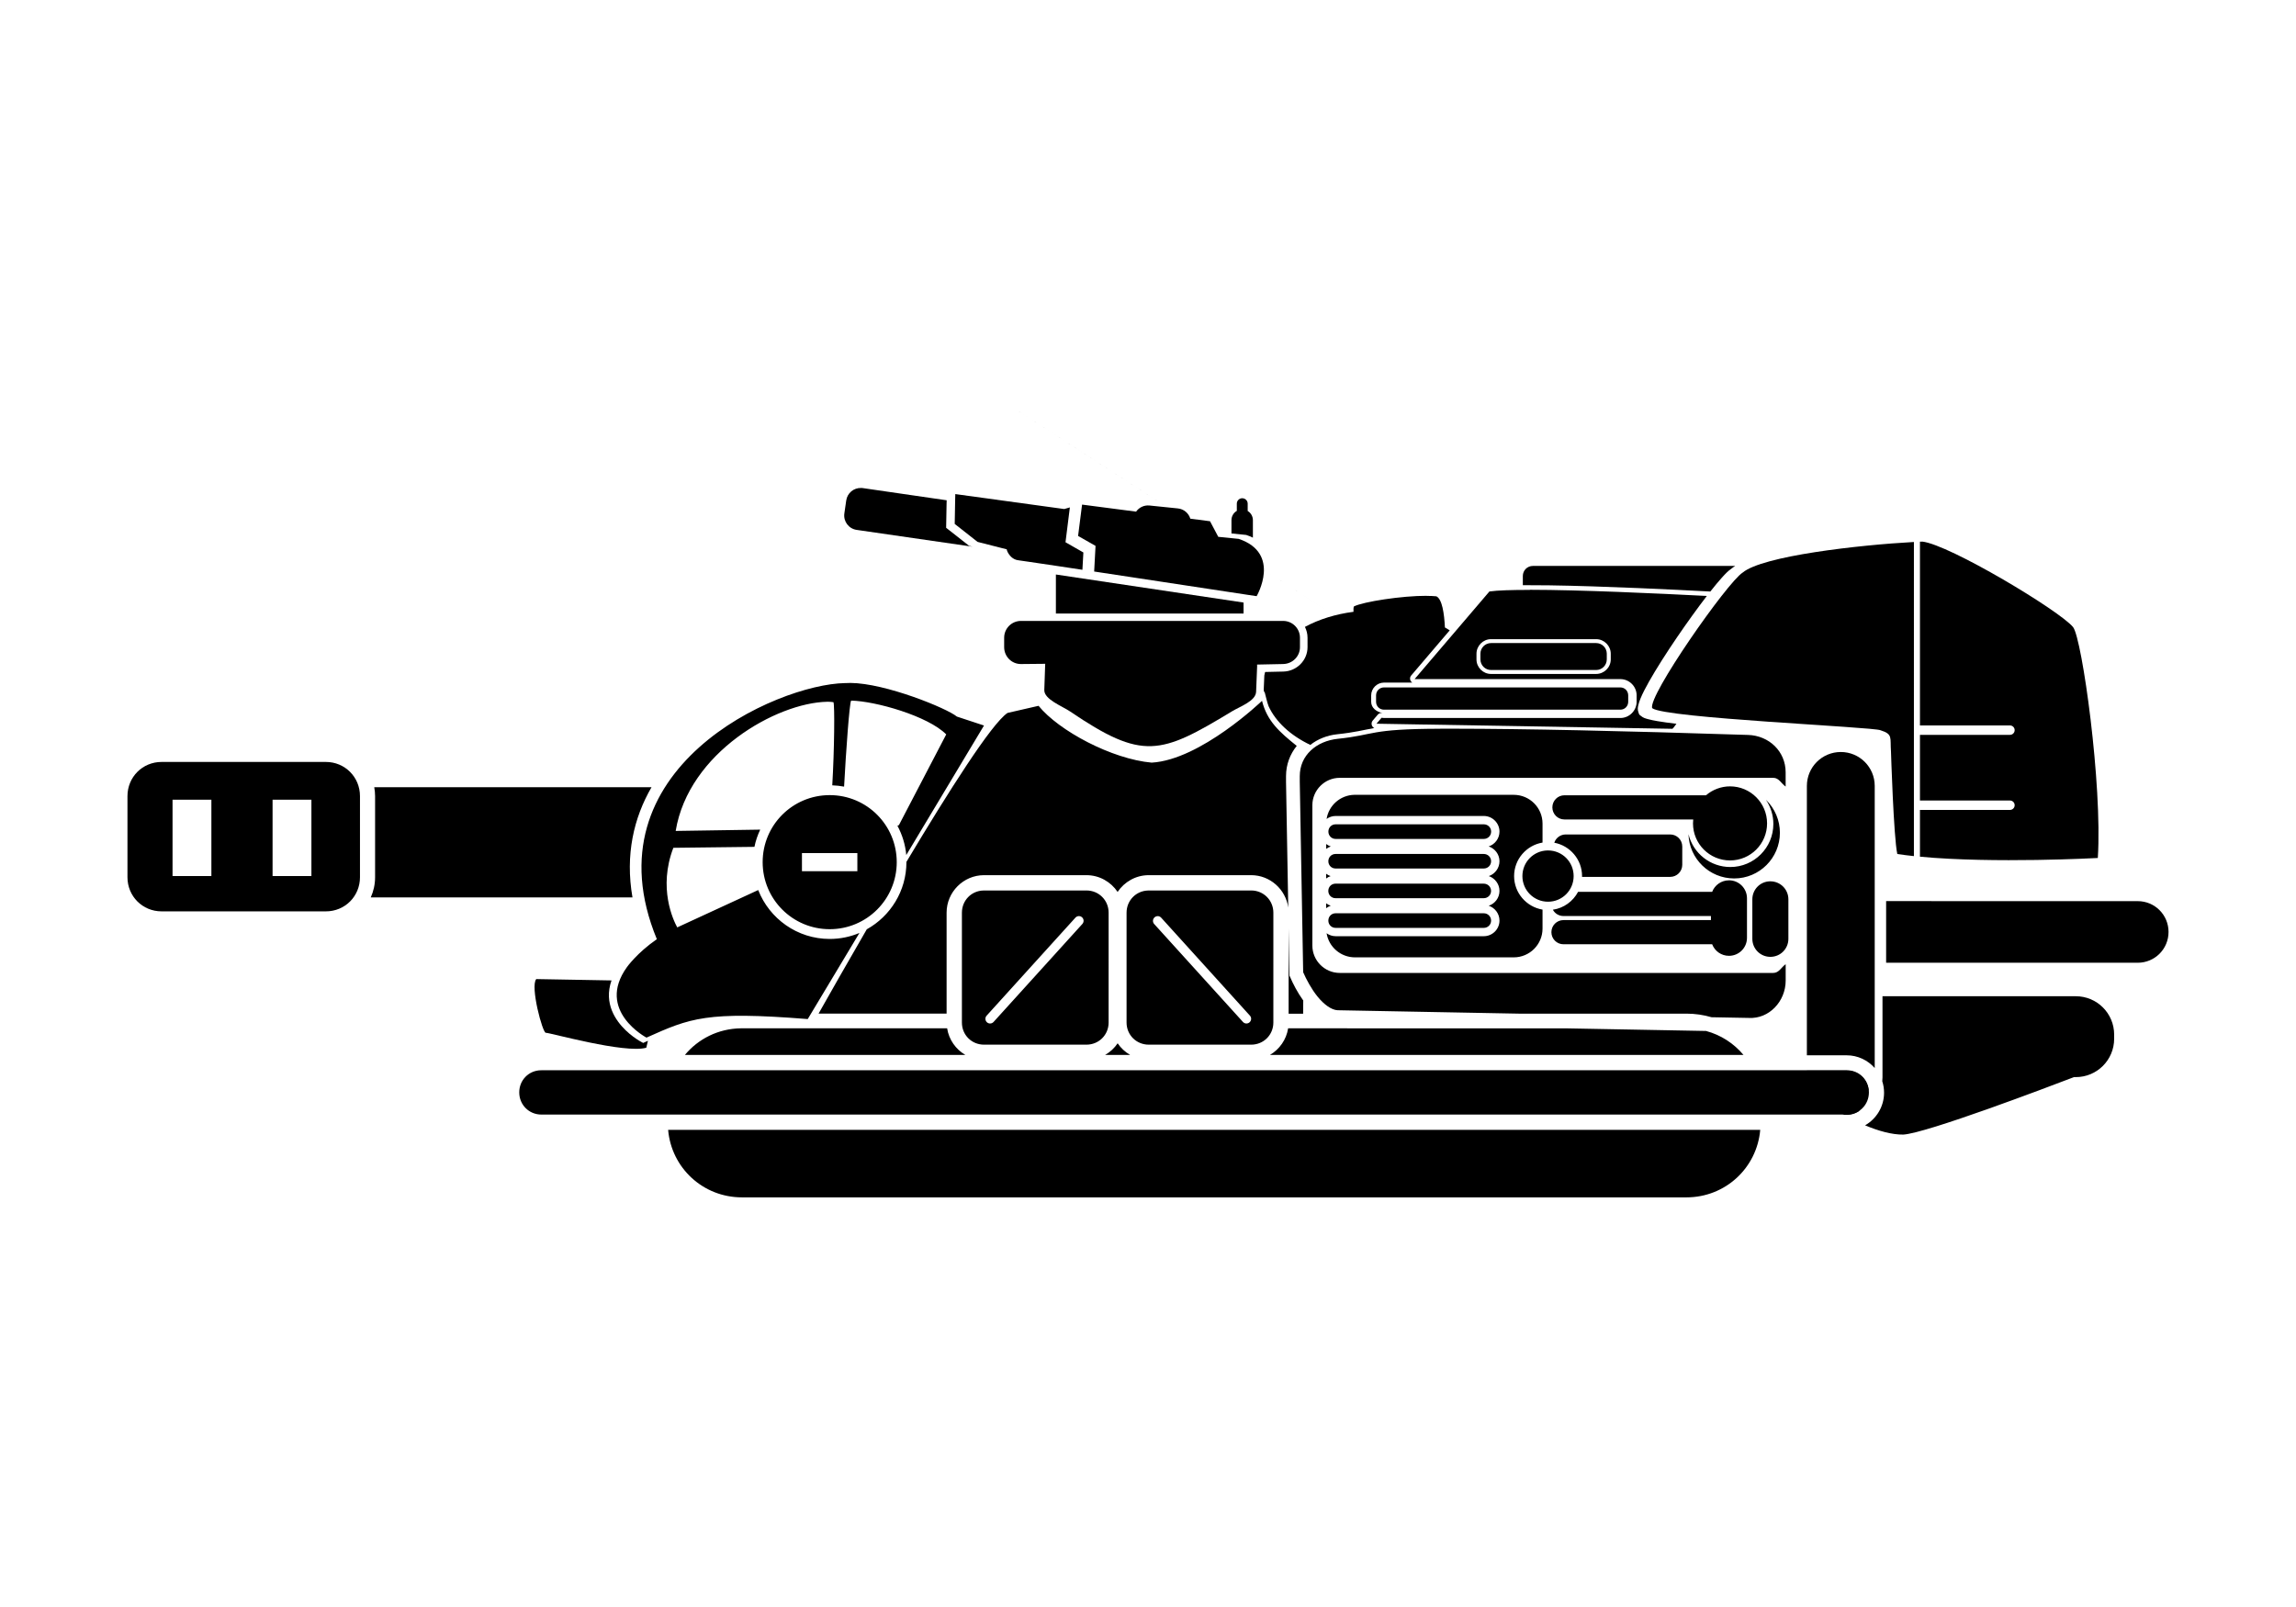 <?xml version="1.0" encoding="UTF-8" standalone="no"?>
<!-- Created with Inkscape (http://www.inkscape.org/) -->

<svg
   width="60mm"
   height="42mm"
   viewBox="0 0 60 42"
   version="1.1"
   id="svg8"
   inkscape:version="1.2.2 (b0a8486541, 2022-12-01)"
   sodipodi:docname="SM1 Tank Destroyer.svg"
   xml:space="preserve"
   xmlns:inkscape="http://www.inkscape.org/namespaces/inkscape"
   xmlns:sodipodi="http://sodipodi.sourceforge.net/DTD/sodipodi-0.dtd"
   xmlns="http://www.w3.org/2000/svg"
   xmlns:svg="http://www.w3.org/2000/svg"
   xmlns:rdf="http://www.w3.org/1999/02/22-rdf-syntax-ns#"
   xmlns:cc="http://creativecommons.org/ns#"
   xmlns:dc="http://purl.org/dc/elements/1.1/"><defs
     id="defs2" /><sodipodi:namedview
     id="base"
     pagecolor="#ffffff"
     bordercolor="#666666"
     borderopacity="1.0"
     inkscape:pageopacity="0.0"
     inkscape:pageshadow="2"
     inkscape:zoom="2.8284273"
     inkscape:cx="69.119684"
     inkscape:cy="128.33987"
     inkscape:document-units="mm"
     inkscape:current-layer="svg8"
     showgrid="false"
     inkscape:window-width="1854"
     inkscape:window-height="1011"
     inkscape:window-x="66"
     inkscape:window-y="1112"
     inkscape:window-maximized="1"
     inkscape:snap-global="false"
     showguides="true"
     inkscape:pagecheckerboard="0"
     inkscape:showpageshadow="2"
     inkscape:deskcolor="#d1d1d1" /><g
     inkscape:label="Capa 1"
     inkscape:groupmode="layer"
     id="layer1"
     transform="translate(0,-255)"
     style="display:inline"><g
       id="g2812"
       transform="translate(0.094,-0.945)"><path
         id="rect2533"
         style="fill:#000000;stroke-width:0.392;stroke-linecap:round;stroke-linejoin:round"
         d="m 4.128,275.859 c -0.498,0 -0.891,0.395 -0.891,0.893 v 2.12 c 0,0.498 0.394,0.892 0.891,0.892 h 4.294 c 0.498,0 0.891,-0.394 0.891,-0.892 v -2.12 c 0,-0.498 -0.394,-0.893 -0.891,-0.893 z m 5.558,0.66 c 0.014,0.076 0.022,0.154 0.022,0.233 v 2.12 c 0,0.188 -0.041,0.366 -0.113,0.527 h 6.839 c -0.193,-1.113 0.034,-2.08 0.498,-2.88 z m -5.271,0.327 h 1.015 v 1.995 H 4.415 Z m 2.614,0 h 1.015 v 1.995 H 7.029 Z m 10.116,0.395 c -0.298,0.618 -0.436,1.327 -0.289,2.158 h 0.163 c -0.047,-0.354 -0.036,-0.787 0.126,-1.263 z"
         sodipodi:nodetypes="ssssssssscssccccccccccccccccccc" /><path
         id="path2381"
         style="fill:#000000;stroke-width:0.392;stroke-linecap:round;stroke-linejoin:round"
         d="m 37.193,271.517 c -0.648,-0.003 -1.662,0.154 -1.907,0.278 -0.011,0.03 -0.013,0.079 -0.01,0.14 -0.465,0.06 -0.9,0.195 -1.269,0.394 0.043,0.086 0.068,0.182 0.068,0.284 v 0.246 c 0,0.35 -0.288,0.631 -0.634,0.638 l -0.475,0.011 c -0.008,0.03 -0.014,0.06 -0.02,0.091 l -0.016,0.381 c 0.004,0.019 0.009,0.038 0.013,0.057 l 0.01,-0.009 0.053,0.207 c 0.015,0.059 0.032,0.114 0.051,0.167 0.187,0.408 0.571,0.764 1.091,1.012 0.191,-0.152 0.437,-0.251 0.705,-0.279 0.466,-0.049 0.673,-0.11 0.966,-0.162 -0.073,-0.037 -0.093,-0.132 -0.041,-0.195 l 0.132,-0.154 c 0.029,-0.034 0.074,-0.051 0.118,-0.044 0.002,3.3e-4 0.003,-2.8e-4 0.005,0 -0.153,-0.03 -0.295,-0.132 -0.295,-0.293 v -0.167 c 0,-0.183 0.151,-0.335 0.335,-0.335 h 0.739 c -0.058,-0.038 -0.075,-0.115 -0.038,-0.174 l 1.017,-1.192 c -0.041,-0.026 -0.083,-0.051 -0.126,-0.075 -0.017,-0.361 -0.072,-0.742 -0.223,-0.814 -0.074,-0.007 -0.159,-0.011 -0.252,-0.011 z m -3.523,1.025 c -0.226,0.167 -0.407,0.359 -0.534,0.567 l 0.296,-0.006 c 0.142,-0.003 0.248,-0.105 0.248,-0.243 v -0.246 c 0,-0.025 -0.004,-0.049 -0.01,-0.071 z m 3.48,1.024 c -18.507,-11.975 -9.254,-5.987 0,0 z m -1.075,0.472 c -0.05,0 -0.081,0.031 -0.081,0.082 v 0.166 c 0,0.05 0.03,0.08 0.081,0.08 3.37,0.012 3.518,-0.328 0,-0.328 z"
         sodipodi:nodetypes="ccccsscccccccccccccccssscccccccccssccccsscc" /><path
         id="path2351"
         style="fill:#000000;stroke-width:0.392"
         d="m 13.92,281.534 c -0.164,0.187 0.165,1.413 0.25,1.404 0.085,-0.009 2.063,0.55 2.625,0.39 l 0.043,-0.182 c -0.024,0.011 -0.046,0.021 -0.07,0.032 l -0.054,0.025 -0.053,-0.029 c 0,0 -0.354,-0.184 -0.605,-0.531 -0.125,-0.173 -0.227,-0.39 -0.237,-0.645 -0.006,-0.135 0.015,-0.279 0.067,-0.429 z m 2.226,0.04 c -0.066,0.152 -0.089,0.289 -0.084,0.414 0.008,0.197 0.087,0.368 0.192,0.513 0.197,0.272 0.452,0.409 0.487,0.429 0.056,-0.025 0.11,-0.049 0.163,-0.073 l 0.235,-1.004 -0.989,-0.279 z" /><path
         style="color:#000000;fill:#000000;stroke-width:0.392"
         d="m 22.089,273.796 c -0.035,1.7e-4 -0.069,8.3e-4 -0.102,0.002 -1.776,0.03 -6.757,2.227 -4.916,6.693 -0.522,0.361 -0.782,0.731 -0.782,0.731 -0.82,1.138 0.511,1.842 0.511,1.842 1.142,-0.512 1.566,-0.696 4.214,-0.485 l 1.351,-2.251 c -0.239,0.101 -0.502,0.157 -0.777,0.157 -0.849,0 -1.576,-0.531 -1.868,-1.278 l -2.116,0.976 c -0.104,-0.19 -0.504,-1.029 -0.102,-2.08 l 2.119,-0.025 c 0.032,-0.158 0.084,-0.308 0.151,-0.45 l -2.209,0.034 c 0.337,-2.05 2.636,-3.349 3.957,-3.376 0.011,-2.3e-4 0.023,-1.4e-4 0.034,0 0.045,5.9e-4 0.089,0.005 0.132,0.011 0.035,0.068 0.024,1.255 -0.031,2.173 0.105,0.004 0.208,0.015 0.309,0.034 0.049,-0.916 0.14,-2.19 0.184,-2.248 0.635,0.012 2.006,0.401 2.485,0.883 l -1.236,2.37 -0.039,0.018 c 0.125,0.232 0.206,0.49 0.231,0.765 l 2.031,-3.385 -0.709,-0.234 c -0.253,-0.213 -1.866,-0.874 -2.784,-0.879 -0.012,-6e-5 -0.024,-5e-5 -0.035,0 z m 10.797,0.465 c 0,0 -1.604,1.543 -2.884,1.616 -1.042,-0.093 -2.426,-0.832 -2.956,-1.485 l -0.811,0.186 c -0.417,0.279 -1.539,2.048 -2.642,3.893 5e-6,0.002 0,0.004 0,0.006 0,0.755 -0.419,1.413 -1.036,1.756 -0.518,0.894 -0.975,1.698 -1.26,2.204 h 3.346 v -2.639 c 10e-7,-0.539 0.44,-0.98 0.978,-0.98 h 2.676 c 0.339,0 0.639,0.175 0.815,0.438 0.176,-0.263 0.475,-0.438 0.814,-0.438 h 2.676 c 0.493,0 0.903,0.371 0.969,0.847 l -0.058,-3.285 v -0.149 c 0,-0.307 0.106,-0.576 0.28,-0.792 -0.451,-0.361 -0.776,-0.649 -0.907,-1.177 z m 4.66,0.73 c -1.883,0.004 -1.687,0.16 -2.679,0.263 -0.564,0.059 -0.995,0.433 -0.995,0.976 v 0.147 l 0.089,4.978 c 0.083,0.189 0.214,0.437 0.377,0.638 0.169,0.208 0.361,0.346 0.52,0.355 l 4.732,0.089 h 4.386 c 0.228,0 0.448,0.033 0.656,0.094 l 0.969,0.018 h 0.004 c 0.531,0.031 0.965,-0.433 0.965,-0.976 v -0.428 c -0.114,0.078 -0.174,0.228 -0.323,0.228 h -11.332 c -0.393,0 -0.714,-0.323 -0.714,-0.716 v -3.667 c 0,-0.393 0.322,-0.716 0.714,-0.716 h 11.332 c 0.148,0 0.208,0.15 0.322,0.228 v -0.373 c 0,-0.544 -0.431,-0.959 -0.982,-0.976 -3.378,-0.109 -5.83,-0.161 -7.68,-0.163 -0.123,-1.9e-4 -0.243,-2.5e-4 -0.362,0 z m 7.571,1.506 c -0.231,2.5e-4 -0.454,0.083 -0.629,0.233 h -3.699 c -0.175,0 -0.316,0.141 -0.316,0.316 0,0.175 0.141,0.316 0.316,0.316 h 3.365 c -0.004,0.034 -0.006,0.069 -0.006,0.103 -3.2e-5,0.535 0.433,0.968 0.968,0.968 0.535,3e-5 0.968,-0.433 0.968,-0.968 2.7e-5,-0.535 -0.434,-0.968 -0.968,-0.968 z m -9.819,0.221 c -0.367,0.008 -0.668,0.277 -0.725,0.63 0.067,-0.048 0.149,-0.077 0.237,-0.077 h 3.871 c 0.224,0 0.41,0.183 0.41,0.408 0,0.18 -0.119,0.334 -0.282,0.388 0.163,0.054 0.282,0.207 0.282,0.387 0,0.179 -0.118,0.333 -0.279,0.388 0.161,0.055 0.279,0.209 0.279,0.388 0,0.18 -0.119,0.333 -0.281,0.387 0.163,0.054 0.281,0.208 0.281,0.388 0,0.225 -0.185,0.408 -0.41,0.408 h -3.871 c -0.088,0 -0.17,-0.029 -0.237,-0.077 0.058,0.358 0.368,0.63 0.743,0.63 h 4.146 c 0.417,0 0.754,-0.336 0.754,-0.753 v -0.495 c -0.42,-0.07 -0.743,-0.436 -0.743,-0.876 0,-0.44 0.323,-0.806 0.743,-0.876 v -0.495 c 0,-0.417 -0.336,-0.753 -0.754,-0.753 h -4.146 c -0.006,0 -0.012,-1.3e-4 -0.018,0 z m -13.71,0.008 c -0.969,0 -1.752,0.782 -1.752,1.752 0,0.969 0.783,1.752 1.752,1.752 0.969,0 1.752,-0.783 1.752,-1.752 0,-0.969 -0.782,-1.752 -1.752,-1.752 z m 24.47,0.128 c 0.124,0.185 0.19,0.403 0.19,0.626 -1.39e-4,0.621 -0.504,1.125 -1.125,1.125 -0.518,-3e-5 -0.97,-0.354 -1.093,-0.858 0.02,0.645 0.549,1.157 1.194,1.157 0.66,3e-5 1.195,-0.535 1.195,-1.195 8.5e-5,-0.322 -0.13,-0.631 -0.36,-0.856 z m -11.248,0.635 c -0.108,0 -0.19,0.083 -0.19,0.19 0,0.108 0.083,0.192 0.19,0.192 h 3.871 c 0.107,0 0.192,-0.084 0.192,-0.192 0,-0.107 -0.085,-0.19 -0.192,-0.19 z m 6.013,0.265 c -0.14,0 -0.258,0.09 -0.3,0.216 0.412,0.077 0.726,0.439 0.726,0.872 0,0.007 -3.12e-4,0.014 -4.79e-4,0.021 h 2.303 c 0.175,0 0.316,-0.141 0.316,-0.316 v -0.477 c 0,-0.175 -0.141,-0.316 -0.316,-0.316 z m -6.26,0.25 v 0.127 c 0.036,-0.027 0.076,-0.049 0.119,-0.063 -0.043,-0.015 -0.083,-0.036 -0.119,-0.064 z m 5.78,0.168 c -0.363,0.009 -0.653,0.305 -0.653,0.67 0,0.371 0.299,0.67 0.67,0.67 0.371,0 0.669,-0.299 0.669,-0.67 0,-0.371 -0.298,-0.67 -0.669,-0.67 -0.006,0 -0.011,-1.5e-4 -0.017,0 z m -19.48,0.069 h 1.448 v 0.474 h -1.448 z m 13.946,0.023 c -0.108,0 -0.19,0.083 -0.19,0.19 0,0.107 0.083,0.19 0.19,0.19 h 3.871 c 0.107,0 0.192,-0.083 0.192,-0.19 0,-0.107 -0.085,-0.19 -0.192,-0.19 z m -0.247,0.516 v 0.125 c 0.035,-0.027 0.074,-0.048 0.116,-0.062 -0.042,-0.015 -0.081,-0.036 -0.116,-0.062 z m 10.526,0.173 c -0.201,0 -0.371,0.125 -0.439,0.301 h -3.504 c -0.13,0.247 -0.373,0.426 -0.659,0.467 0.053,0.099 0.157,0.165 0.278,0.165 h 3.853 v 0.106 h -3.853 c -0.175,0 -0.316,0.141 -0.316,0.316 0,0.175 0.141,0.316 0.316,0.316 h 3.885 c 0.068,0.177 0.238,0.302 0.439,0.302 0.261,0 0.471,-0.21 0.471,-0.471 v -1.032 c 0,-0.261 -0.21,-0.471 -0.471,-0.471 z m 1.069,0.026 c -0.255,0.006 -0.458,0.214 -0.458,0.471 v 1.032 c 0,0.261 0.21,0.471 0.471,0.471 0.261,0 0.471,-0.21 0.471,-0.471 v -1.032 c 0,-0.261 -0.21,-0.471 -0.471,-0.471 -0.004,0 -0.008,-1.1e-4 -0.012,0 z m -11.359,0.061 c -0.103,0.005 -0.18,0.086 -0.18,0.19 0,0.107 0.083,0.19 0.19,0.19 h 3.871 c 0.107,0 0.192,-0.083 0.192,-0.19 0,-0.107 -0.085,-0.19 -0.192,-0.19 h -3.871 c -0.003,0 -0.007,-1.6e-4 -0.01,0 z m -9.192,0.179 c -0.317,0.007 -0.563,0.261 -0.563,0.58 v 2.871 c 0,0.324 0.254,0.578 0.578,0.578 h 2.676 c 0.324,0 0.58,-0.254 0.58,-0.578 V 279.798 c 0,-0.324 -0.255,-0.58 -0.58,-0.58 h -2.676 c -0.005,0 -0.01,-1.2e-4 -0.015,0 z m 4.305,0 c -0.317,0.007 -0.565,0.261 -0.565,0.58 v 2.871 c 0,0.324 0.256,0.578 0.58,0.578 h 2.676 c 0.324,0 0.58,-0.254 0.58,-0.578 V 279.798 c 0,-0.324 -0.256,-0.58 -0.58,-0.58 h -2.676 c -0.005,0 -0.01,-1.2e-4 -0.015,0 z m 4.651,0.335 v 0.127 c 0.036,-0.027 0.076,-0.049 0.119,-0.064 -0.043,-0.014 -0.083,-0.036 -0.119,-0.063 z m 0.247,0.26 c -0.108,0 -0.19,0.084 -0.19,0.192 0,0.107 0.083,0.19 0.19,0.19 h 3.871 c 0.107,0 0.192,-0.083 0.192,-0.19 0,-0.108 -0.085,-0.192 -0.192,-0.192 z m -6.714,0.074 c 0.033,-0.002 0.065,0.01 0.089,0.033 0.049,0.046 0.052,0.122 0.007,0.172 l -2.321,2.562 c -0.046,0.05 -0.124,0.054 -0.174,0.007 -0.049,-0.046 -0.052,-0.122 -0.007,-0.172 l 2.321,-2.562 c 0.022,-0.024 0.053,-0.038 0.085,-0.04 z m 2.069,0 c 0.032,0.002 0.063,0.016 0.085,0.04 l 2.321,2.562 c 0.045,0.05 0.041,0.127 -0.009,0.173 -0.05,0.045 -0.126,0.042 -0.172,-0.007 l -2.322,-2.562 c -0.045,-0.05 -0.04,-0.127 0.009,-0.172 0.024,-0.022 0.056,-0.034 0.089,-0.033 z m 3.417,0.323 v 2.228 h 0.379 l 0.003,-0.345 c -0.152,-0.212 -0.269,-0.44 -0.346,-0.62 l -0.015,-0.031 z m -14.315,2.61 c -0.591,0.008 -1.114,0.276 -1.462,0.696 h 7.33 c -0.25,-0.146 -0.431,-0.399 -0.477,-0.696 h -5.362 c -0.009,0 -0.019,-1.3e-4 -0.028,0 z m 14.302,0 c -0.046,0.297 -0.227,0.55 -0.476,0.696 h 12.376 c -0.25,-0.3 -0.589,-0.522 -0.979,-0.627 l -3.647,-0.068 z m -4.455,0.391 c -0.084,0.125 -0.196,0.229 -0.327,0.304 h 0.653 c -0.13,-0.076 -0.243,-0.179 -0.326,-0.304 z m -15.075,0.705 c -0.317,0.007 -0.563,0.259 -0.563,0.578 0,0.324 0.254,0.58 0.578,0.58 h 34.114 c 0.324,0 0.578,-0.256 0.578,-0.58 0,-0.324 -0.254,-0.578 -0.578,-0.578 H 14.052 c -0.005,0 -0.01,-1.2e-4 -0.015,0 z m 3.328,1.558 c 0.086,0.994 0.911,1.764 1.929,1.764 h 24.682 c 1.018,0 1.842,-0.77 1.928,-1.764 z"
         id="path2557" /><path
         id="path2421"
         style="color:#000000;fill:#000000;stroke-width:0.392;stroke-linecap:round;stroke-linejoin:round"
         d="m 39.964,270.736 c -0.146,0 -0.263,0.117 -0.263,0.263 v 0.24 c 0.209,-9.2e-4 0.439,3.2e-4 0.686,0.004 0.704,0.01 1.537,0.039 2.333,0.072 0.698,0.029 1.347,0.062 1.881,0.09 0.11,-0.14 0.212,-0.263 0.301,-0.362 0.095,-0.106 0.166,-0.179 0.25,-0.236 0.031,-0.026 0.064,-0.05 0.1,-0.072 z m 6.039,0.125 c -0.302,0.085 -0.531,0.185 -0.607,0.249 l -0.009,0.009 -0.011,0.006 c -0.011,0.007 -0.093,0.078 -0.183,0.18 -0.034,0.038 -0.07,0.081 -0.109,0.128 0.397,0.022 0.682,0.038 0.682,0.038 l 0.203,0.011 -0.074,0.124 c 0.088,-0.042 0.148,-0.132 0.148,-0.237 v -0.368 c 0,-0.051 -0.014,-0.098 -0.039,-0.138 z m -6.118,0.501 v 5.2e-4 c -0.471,-3.5e-4 -0.846,0.011 -1.057,0.041 l -1.955,2.29 h 5.376 c 0.234,0 0.426,0.192 0.426,0.425 v 0.166 c 0,0.234 -0.192,0.426 -0.426,0.426 h -6.174 c -0.022,0 -0.044,-0.003 -0.066,-0.006 l -0.132,0.155 c 0,0 7.637,0.133 7.73,0.133 0.011,0 0.05,-0.048 0.108,-0.131 -0.192,-0.023 -0.362,-0.046 -0.5,-0.07 -0.094,-0.017 -0.173,-0.032 -0.241,-0.051 -0.068,-0.019 -0.12,-0.029 -0.19,-0.087 l -0.04,-0.033 -0.018,-0.047 c -0.034,-0.088 -0.018,-0.147 -0.006,-0.203 0.013,-0.056 0.032,-0.112 0.058,-0.174 0.051,-0.124 0.127,-0.271 0.221,-0.438 0.189,-0.334 0.452,-0.747 0.732,-1.158 0.262,-0.384 0.537,-0.766 0.779,-1.08 -1.3,-0.067 -3.323,-0.16 -4.625,-0.161 z m 5.103,0.187 c -0.038,0.048 -0.078,0.097 -0.119,0.15 -0.246,0.315 -0.54,0.719 -0.815,1.123 -0.275,0.404 -0.534,0.811 -0.714,1.129 -0.09,0.159 -0.16,0.296 -0.201,0.395 -0.005,0.012 -0.005,0.016 -0.009,0.027 0.044,0.011 0.089,0.023 0.154,0.035 0.171,0.03 0.404,0.059 0.677,0.088 0.612,-0.943 1.797,-2.904 1.797,-2.904 0,0 -0.306,-0.018 -0.769,-0.043 z m -6.118,1.101 h 2.747 c 0.209,0 0.382,0.173 0.382,0.382 v 0.147 c 0,0.209 -0.173,0.38 -0.382,0.38 h -2.747 c -0.209,0 -0.38,-0.171 -0.38,-0.38 v -0.147 c 0,-0.209 0.171,-0.382 0.38,-0.382 z m 0,0.206 c -0.099,0 -0.176,0.077 -0.176,0.176 v 0.147 c 0,0.099 0.076,0.176 0.176,0.176 h 2.747 c 0.099,0 0.176,-0.076 0.176,-0.176 v -0.147 c 0,-0.099 -0.076,-0.176 -0.176,-0.176 z m -2.796,1.055 c -0.117,0 -0.208,0.092 -0.208,0.209 v 0.166 c 0,0.117 0.091,0.207 0.208,0.207 h 6.174 c 0.117,0 0.207,-0.09 0.207,-0.207 v -0.166 c 0,-0.117 -0.09,-0.209 -0.207,-0.209 z" /><path
         id="path7952"
         style="fill:#000000;stroke-width:0.392;stroke-linecap:round"
         d="m 48.011,275.599 c -0.491,0 -0.887,0.396 -0.887,0.887 v 7.04 h 1.039 c 0.292,0 0.555,0.129 0.734,0.333 v -7.373 c 0,-0.491 -0.396,-0.887 -0.887,-0.887 z m 1.089,6.383 v 2.122 c 0,0.034 -0.002,0.067 -0.006,0.1 0.031,0.095 0.047,0.196 0.047,0.3 0,0.364 -0.2,0.683 -0.496,0.852 0.344,0.145 0.703,0.247 1,0.242 0.612,-0.039 3.744,-1.228 4.459,-1.502 h 0.046 c 0.556,0 1.004,-0.448 1.004,-1.004 v -0.106 c 0,-0.556 -0.448,-1.004 -1.004,-1.004 z m -1.975,1.944 c 0.005,0.487 0.398,0.878 0.886,0.878 0.301,0 0.565,-0.149 0.725,-0.376 -0.036,-0.287 -0.275,-0.502 -0.573,-0.502 z m 1.397,1.035 c -0.104,0.041 -0.217,0.064 -0.335,0.064 H 48.003 c 0.032,0.02 0.067,0.039 0.1,0.058 h 0.06 c 0.137,0 0.261,-0.046 0.359,-0.123 z" /><path
         id="rect1067"
         style="fill:#000000;stroke-width:0.392;stroke-linecap:round"
         d="m 49.195,279.496 v 1.611 h 6.575 c 0.446,0 0.805,-0.359 0.805,-0.805 0,-0.446 -0.359,-0.805 -0.805,-0.805 z"
         sodipodi:nodetypes="ccsssc" /><path
         style="color:#000000;fill:#000000;stroke-width:0.392;-inkscape-stroke:none"
         d="m 50.136,270.1 v 9.3e-4 c -0.013,0 -0.034,7.1e-4 -0.057,9.3e-4 v 4.803 h 2.352 c 0.068,-2.7e-4 0.123,0.055 0.123,0.123 2.68e-4,0.068 -0.055,0.123 -0.123,0.123 h -2.352 v 1.716 h 2.352 c 0.068,-2.7e-4 0.123,0.055 0.123,0.123 2.68e-4,0.068 -0.055,0.123 -0.123,0.123 h -2.352 v 1.222 c 1.931,0.183 4.648,0.034 4.648,0.034 0.122,-1.915 -0.41,-5.722 -0.645,-6.032 -0.333,-0.418 -3.235,-2.163 -3.946,-2.238 z m -0.215,0.01 c -1.443,0.079 -3.955,0.363 -4.477,0.801 -0.405,0.259 -2.483,3.232 -2.362,3.542 0.318,0.263 5.805,0.491 5.967,0.578 0.329,0.104 0.246,0.19 0.273,0.557 0,0 0.069,2.249 0.165,2.677 0.138,0.021 0.283,0.039 0.434,0.055 z"
         id="path2742" /><path
         style="color:#000000;fill:#000000;stroke-width:0.392;stroke-linecap:round;stroke-linejoin:round"
         d="m 38.871,272.752 h 2.746 c 0.154,0 0.278,0.124 0.278,0.278 v 0.148 c 0,0.154 -0.124,0.278 -0.278,0.278 H 38.871 c -0.154,0 -0.278,-0.124 -0.278,-0.278 v -0.148 c 0,-0.154 0.124,-0.278 0.278,-0.278 z"
         id="path1680" /><path
         id="rect2941"
         style="fill:#000000;stroke-width:0.392;stroke-linecap:round;stroke-linejoin:round"
         d="m 32.358,268.967 c -0.073,0.006 -0.131,0.067 -0.131,0.142 v 0.188 c -0.084,0.048 -0.14,0.139 -0.14,0.243 v 0.347 l 0.385,0.039 c 0.064,0.021 0.122,0.045 0.175,0.071 v -0.457 c -4e-6,-0.102 -0.054,-0.191 -0.136,-0.24 v -0.191 c 0,-0.079 -0.064,-0.142 -0.142,-0.142 -0.004,0 -0.007,-2.7e-4 -0.011,0 z" /><path
         id="rect2493"
         style="stroke-width:0.392;stroke-linecap:round;stroke-linejoin:round"
         d="m 22.411,268.699 c -0.193,-0.008 -0.363,0.131 -0.391,0.326 l -0.049,0.339 c -0.03,0.208 0.114,0.4 0.322,0.43 l 3.029,0.439 -0.093,-0.024 -0.598,-0.47 0.011,-0.608 0.003,-0.111 -2.195,-0.319 c -0.013,-0.002 -0.026,-0.003 -0.039,-0.004 z" /><path
         style="color:#000000;fill:#000000;stroke-width:0.392;stroke-linecap:round;stroke-linejoin:round"
         d="m 26.587,272.173 c -0.244,0 -0.44,0.196 -0.44,0.44 v 0.246 c 0,0.244 0.196,0.443 0.44,0.441 l 0.633,-0.006 c -0.001,0.013 -0.002,0.04 -0.002,0.04 l -0.022,0.645 c -0.008,0.244 0.468,0.421 0.67,0.558 1.902,1.29 2.364,1.133 4.233,0 0.209,-0.127 0.622,-0.268 0.632,-0.512 l 0.027,-0.671 c 5.57e-4,-0.014 -6.11e-4,-0.027 -0.002,-0.04 l 0.68,-0.014 c 0.244,-0.005 0.441,-0.197 0.441,-0.441 v -0.246 c 0,-0.244 -0.197,-0.44 -0.441,-0.44 z"
         id="path2415" /><path
         id="path1959"
         style="color:#000000;fill:#000000;stroke-width:0.392"
         d="m 24.87,268.858 -0.004,0.172 -0.011,0.608 0.598,0.47 0.761,0.194 c 0.008,0.027 0.004,0.03 0.02,0.063 0.042,0.087 0.133,0.208 0.289,0.224 -0.001,-10e-5 0.123,0.017 0.298,0.043 0.175,0.026 0.418,0.061 0.702,0.104 0.198,0.03 0.437,0.066 0.669,0.101 l 0.025,-0.453 -0.467,-0.267 0.114,-0.911 -0.146,0.043 z m 3.313,0.275 -0.104,0.819 0.456,0.26 -0.036,0.67 c 0.345,0.052 0.71,0.107 1.075,0.163 1.476,0.223 2.929,0.445 2.929,0.445 l 0.242,0.036 c 0,0 0.655,-1.119 -0.468,-1.497 l -0.535,-0.054 -0.215,-0.407 -0.515,-0.067 c -0.043,-0.142 -0.168,-0.252 -0.325,-0.268 l -0.741,-0.076 c -0.143,-0.015 -0.275,0.051 -0.351,0.16 z" /><path
         style="fill:#000000;stroke-width:0.392"
         d="m 27.499,270.96 v 1.02 h 4.904 v -0.287 z"
         id="path2273" /></g></g></svg>
